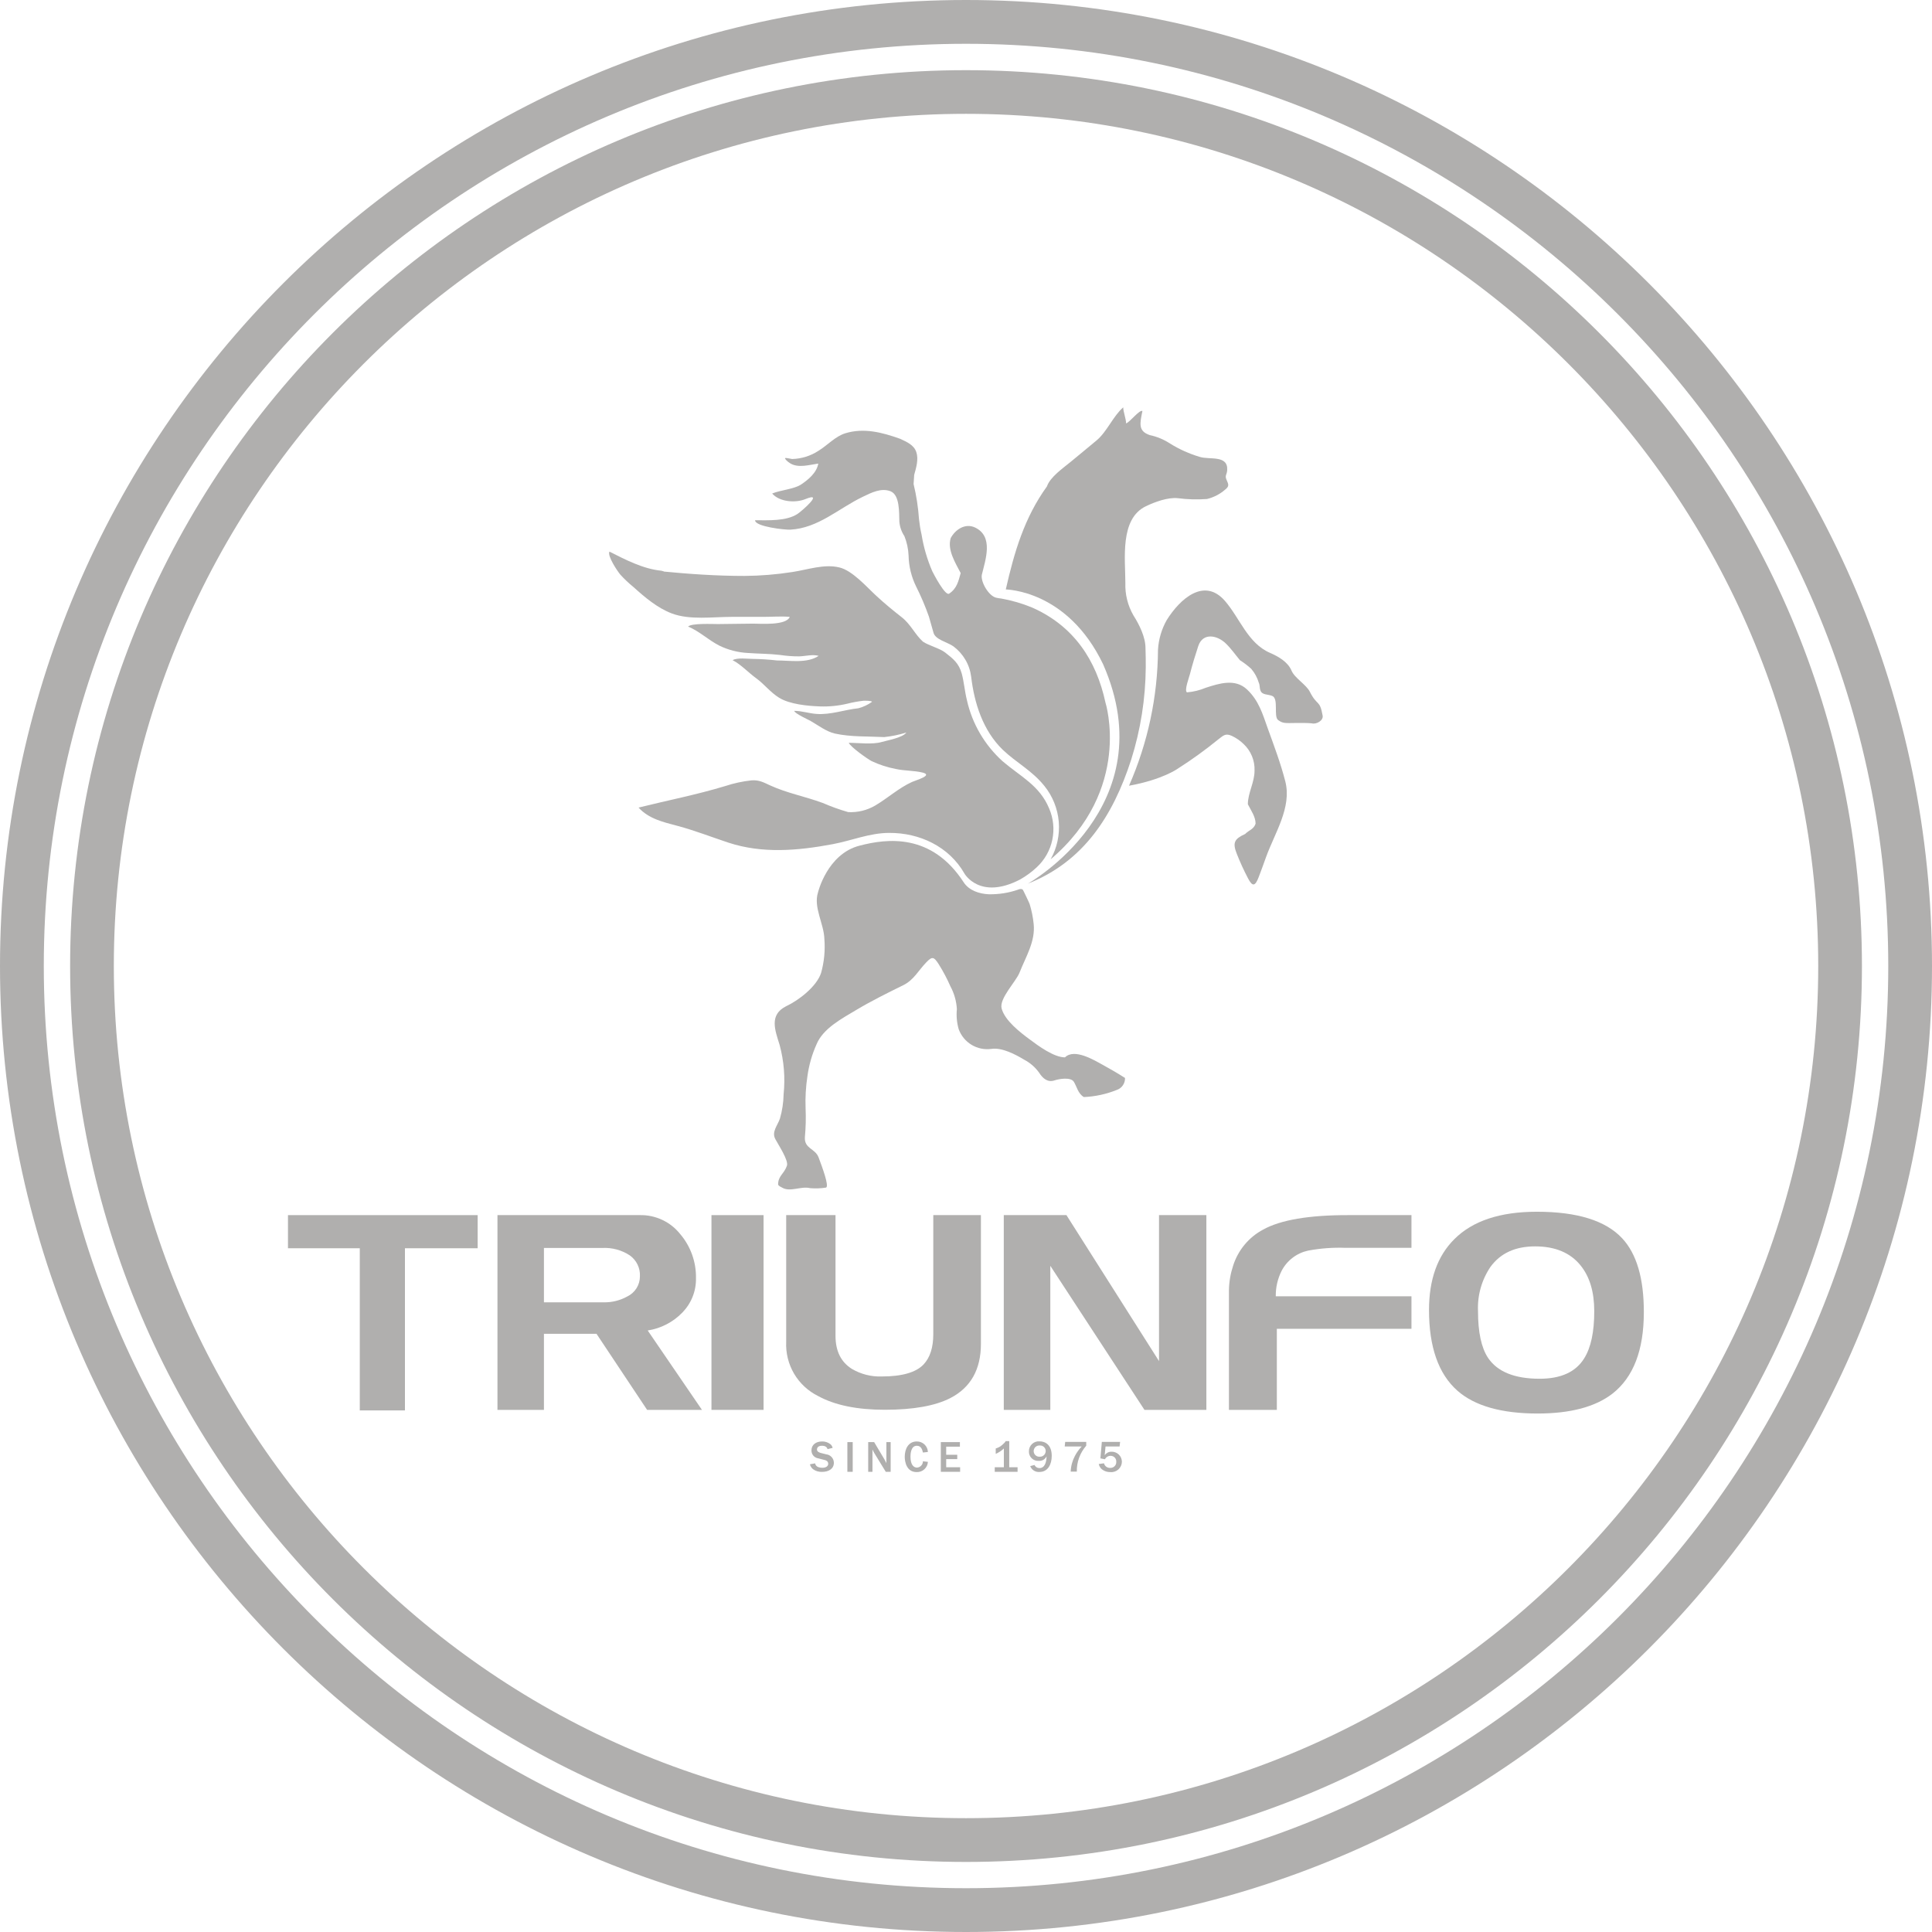 <svg width="72" height="72" viewBox="0 0 72 72" fill="none" xmlns="http://www.w3.org/2000/svg">
<g clip-path="url(#clip0)">
<path d="M36.001 72C16.151 72 0 55.85 0 36C0 16.15 16.151 0 36.001 0C55.851 0 72 16.15 72 36C72 55.85 55.851 72 36.001 72ZM36.001 1.632C17.05 1.632 1.632 17.048 1.632 36C1.632 54.952 17.05 70.368 36.001 70.368C54.952 70.368 70.37 54.95 70.37 36C70.37 17.049 54.952 1.632 36.001 1.632Z" fill="#B0AFAE"/>
<path fill-rule="evenodd" clip-rule="evenodd" d="M24.658 21.293C25.693 21.393 26.702 21.463 27.739 21.463C28.339 21.459 28.938 21.41 29.531 21.317C30.098 21.231 30.71 21.01 31.277 21.146C31.768 21.26 32.299 21.877 32.66 22.207C32.969 22.494 33.279 22.747 33.609 23.006C33.94 23.265 34.105 23.654 34.396 23.913C34.601 24.054 35.021 24.161 35.221 24.316C35.527 24.553 35.732 24.717 35.841 25.1C35.928 25.424 35.952 25.762 36.033 26.088C36.229 26.97 36.696 27.768 37.367 28.372C38.031 28.941 38.742 29.268 39.098 30.128C39.258 30.497 39.299 30.905 39.216 31.298C39.133 31.691 38.931 32.048 38.636 32.321C38.448 32.497 38.239 32.65 38.014 32.777C36.512 33.557 35.943 32.556 35.943 32.556C35.369 31.549 34.272 31.033 33.136 31.04C32.412 31.04 31.737 31.328 31.032 31.46C29.73 31.704 28.412 31.82 27.14 31.401C26.508 31.191 25.889 30.949 25.245 30.777C24.722 30.638 24.179 30.517 23.797 30.096C24.901 29.822 25.947 29.621 27.034 29.292C27.349 29.188 27.674 29.118 28.003 29.082C28.291 29.06 28.455 29.157 28.708 29.273C29.346 29.563 30.001 29.68 30.661 29.924C30.97 30.058 31.287 30.172 31.611 30.265C31.961 30.283 32.308 30.199 32.611 30.023C33.081 29.747 33.493 29.365 33.991 29.14C34.137 29.074 34.791 28.893 34.381 28.791C34.061 28.713 33.713 28.73 33.381 28.657C33.07 28.597 32.768 28.499 32.482 28.364C32.337 28.29 31.701 27.842 31.63 27.682C31.989 27.682 32.505 27.754 32.858 27.652C33.071 27.59 33.642 27.493 33.776 27.299C33.508 27.383 33.233 27.44 32.953 27.469C32.34 27.437 31.715 27.469 31.112 27.337C30.787 27.26 30.504 27.038 30.214 26.871C30.156 26.836 29.601 26.584 29.601 26.492C29.887 26.492 30.149 26.587 30.427 26.606C30.955 26.645 31.471 26.449 31.988 26.395C32.172 26.347 32.345 26.266 32.499 26.154C32.483 26.11 32.218 26.112 32.178 26.115C31.976 26.138 31.776 26.174 31.579 26.224C31.244 26.304 30.9 26.338 30.557 26.326C30.098 26.309 29.434 26.248 29.037 26.004C28.697 25.793 28.494 25.504 28.172 25.27C27.879 25.056 27.62 24.768 27.3 24.601C27.49 24.502 27.836 24.553 28.044 24.555C28.347 24.559 28.649 24.578 28.95 24.613C29.438 24.613 30.083 24.729 30.509 24.442C30.277 24.378 30.023 24.454 29.78 24.461C29.539 24.462 29.298 24.443 29.059 24.407C28.668 24.361 28.272 24.364 27.879 24.335C27.506 24.317 27.14 24.223 26.804 24.059C26.376 23.838 26.073 23.528 25.644 23.351C25.761 23.219 26.557 23.257 26.748 23.257C27.211 23.257 27.599 23.241 28.07 23.241C28.344 23.241 29.303 23.318 29.432 22.989C29.138 22.96 28.751 22.989 28.432 22.989H27.255C26.56 22.989 25.712 23.114 25.041 22.863C24.504 22.662 24.027 22.257 23.607 21.877C23.43 21.734 23.265 21.577 23.113 21.409C23.015 21.291 22.625 20.717 22.712 20.557C23.307 20.858 23.971 21.204 24.647 21.269C24.87 21.313 24.618 21.293 24.658 21.293Z" fill="#B0AFAE"/>
<path fill-rule="evenodd" clip-rule="evenodd" d="M41.11 24.756C43.445 30.06 38.304 32.932 38.304 32.932C40.38 32.113 41.477 30.408 42.156 28.311C42.507 27.197 42.69 26.038 42.699 24.87C42.699 24.63 42.699 24.39 42.689 24.149C42.689 23.741 42.455 23.272 42.239 22.933C42.028 22.566 41.924 22.147 41.939 21.724C41.939 20.834 41.724 19.339 42.702 18.867C43.033 18.707 43.527 18.526 43.895 18.566C44.255 18.613 44.619 18.623 44.981 18.596C45.234 18.535 45.468 18.413 45.663 18.242C45.816 18.119 45.786 18.056 45.711 17.884C45.636 17.712 45.722 17.704 45.734 17.521C45.77 16.946 45.075 17.143 44.712 17.027C44.324 16.912 43.953 16.746 43.608 16.532C43.377 16.38 43.12 16.272 42.849 16.215C42.414 16.067 42.477 15.792 42.575 15.317C42.464 15.259 42.115 15.726 41.966 15.779C41.966 15.608 41.859 15.344 41.859 15.181C41.484 15.505 41.256 16.085 40.871 16.409C40.547 16.682 40.22 16.946 39.897 17.215C39.624 17.441 39.135 17.775 39.016 18.128C38.175 19.29 37.795 20.587 37.483 21.966C37.49 21.974 39.778 21.974 41.11 24.756Z" fill="#B0AFAE"/>
<path fill-rule="evenodd" clip-rule="evenodd" d="M41.198 26.185C40.857 24.602 40.018 23.332 38.473 22.645C38.099 22.49 37.709 22.376 37.311 22.305C37.25 22.299 37.19 22.29 37.13 22.276C36.853 22.219 36.543 21.695 36.589 21.424C36.725 20.858 37.038 19.993 36.338 19.659C35.975 19.489 35.609 19.724 35.43 20.053C35.297 20.49 35.6 20.967 35.802 21.358C35.716 21.659 35.664 21.93 35.371 22.124C35.226 22.219 34.797 21.397 34.744 21.289C34.555 20.853 34.421 20.395 34.345 19.927C34.301 19.735 34.269 19.54 34.248 19.344C34.218 18.904 34.151 18.468 34.047 18.039L34.069 17.698C34.144 17.428 34.239 17.118 34.148 16.847C34.056 16.576 33.791 16.47 33.546 16.353C32.882 16.116 32.194 15.934 31.502 16.147C31.126 16.263 30.836 16.596 30.5 16.801C30.209 16.992 29.869 17.097 29.521 17.106C29.495 17.106 29.264 17.049 29.257 17.075C29.25 17.101 29.32 17.186 29.444 17.264C29.753 17.457 30.172 17.319 30.495 17.276C30.436 17.617 30.126 17.872 29.862 18.051C29.598 18.23 29.093 18.261 28.776 18.392C29.047 18.704 29.638 18.755 30.02 18.598C30.729 18.308 29.88 19.048 29.72 19.153C29.303 19.427 28.623 19.388 28.139 19.388C28.139 19.63 29.257 19.748 29.446 19.739C30.494 19.685 31.247 18.949 32.156 18.513C32.473 18.361 32.837 18.172 33.187 18.308C33.536 18.445 33.504 19.104 33.516 19.419C33.516 19.419 33.516 19.429 33.516 19.434C33.531 19.63 33.596 19.818 33.705 19.981C33.797 20.211 33.849 20.454 33.86 20.702C33.868 21.103 33.964 21.497 34.141 21.857C34.324 22.22 34.483 22.595 34.618 22.979L34.788 23.577C34.853 23.839 35.316 23.933 35.531 24.088C35.712 24.223 35.864 24.393 35.978 24.588C36.092 24.782 36.165 24.998 36.193 25.223C36.309 26.207 36.633 27.231 37.376 27.948C37.873 28.422 38.457 28.713 38.921 29.29C39.228 29.67 39.415 30.134 39.457 30.622C39.498 31.109 39.393 31.598 39.154 32.024C42.222 29.416 41.198 26.185 41.198 26.185Z" fill="#B0AFAE"/>
<path fill-rule="evenodd" clip-rule="evenodd" d="M30.785 44.258C30.908 44.207 30.644 43.504 30.507 43.134C30.38 42.793 29.967 42.815 29.996 42.376C30.029 42.019 30.038 41.66 30.022 41.301C30.007 40.902 30.03 40.503 30.09 40.109C30.146 39.697 30.261 39.295 30.431 38.916C30.674 38.325 31.378 37.957 31.916 37.635C32.454 37.313 33.066 37.008 33.655 36.719C34.057 36.521 34.214 36.182 34.517 35.867C34.74 35.632 34.803 35.654 34.979 35.927C35.145 36.191 35.292 36.467 35.417 36.753C35.559 37.016 35.642 37.306 35.66 37.605C35.635 37.857 35.658 38.112 35.728 38.356C35.817 38.598 35.985 38.803 36.206 38.937C36.426 39.07 36.686 39.124 36.941 39.09C37.342 39.027 37.846 39.298 38.178 39.497C38.395 39.612 38.582 39.776 38.725 39.976C38.863 40.194 39.048 40.347 39.295 40.264C39.476 40.204 39.907 40.133 40.019 40.315C40.132 40.497 40.171 40.751 40.391 40.884C40.813 40.866 41.229 40.776 41.621 40.618C41.713 40.587 41.792 40.526 41.847 40.446C41.902 40.365 41.93 40.269 41.926 40.172C41.656 40 41.38 39.838 41.098 39.685C40.786 39.514 40.04 39.056 39.689 39.405C39.277 39.405 38.697 38.978 38.379 38.739C38.026 38.48 37.447 38.034 37.328 37.584C37.229 37.215 37.861 36.584 37.994 36.249C38.229 35.653 38.59 35.085 38.522 34.436C38.497 34.184 38.447 33.934 38.372 33.692C38.358 33.644 38.122 33.154 38.117 33.157C38.054 33.097 37.934 33.157 37.934 33.157C37.587 33.276 37.221 33.333 36.854 33.327C36.505 33.314 36.11 33.188 35.912 32.878C34.72 31.047 33.068 31.244 32.035 31.515C30.824 31.823 30.482 33.266 30.482 33.266C30.311 33.818 30.705 34.423 30.722 34.99C30.756 35.417 30.715 35.848 30.599 36.261C30.429 36.772 29.761 37.283 29.293 37.501C28.656 37.823 28.884 38.393 29.053 38.937C29.216 39.536 29.267 40.16 29.203 40.778C29.197 41.086 29.152 41.391 29.066 41.686C28.978 41.947 28.746 42.18 28.896 42.454C28.998 42.65 29.395 43.243 29.327 43.442C29.221 43.749 28.998 43.819 28.998 44.142C29.012 44.199 29.109 44.238 29.155 44.263C29.451 44.434 29.855 44.195 30.192 44.279C30.39 44.296 30.589 44.289 30.785 44.258Z" fill="#B0AFAE"/>
<path fill-rule="evenodd" clip-rule="evenodd" d="M48.889 26.957C49.06 27.003 49.324 26.851 49.291 26.669C49.184 26.061 49.09 26.328 48.813 25.778C48.678 25.512 48.244 25.267 48.131 24.991C47.992 24.666 47.647 24.468 47.329 24.33C46.496 23.969 46.206 23.03 45.646 22.39C44.873 21.507 43.973 22.322 43.484 23.102C43.29 23.443 43.177 23.824 43.155 24.216C43.144 25.96 42.777 27.684 42.075 29.282C43.328 29.055 43.893 28.645 43.893 28.645C44.417 28.311 44.922 27.946 45.404 27.553C45.598 27.405 45.671 27.319 45.905 27.423C46.069 27.5 46.218 27.603 46.348 27.73C46.482 27.856 46.588 28.01 46.658 28.181C46.728 28.352 46.76 28.535 46.753 28.72C46.753 29.161 46.504 29.551 46.504 29.973C46.62 30.202 46.792 30.435 46.792 30.697C46.719 30.909 46.552 30.931 46.401 31.081C46.009 31.261 45.922 31.396 46.092 31.82C46.215 32.132 46.355 32.438 46.511 32.735C46.682 33.065 46.78 33.019 46.908 32.687C47.002 32.443 47.09 32.196 47.179 31.949C47.503 31.047 48.148 30.093 47.9 29.122C47.729 28.456 47.486 27.808 47.252 27.163C47.055 26.609 46.912 26.105 46.469 25.691C46.026 25.277 45.431 25.471 44.935 25.631C44.713 25.724 44.477 25.782 44.237 25.802C44.123 25.745 44.316 25.243 44.346 25.12C44.436 24.768 44.542 24.422 44.656 24.076C44.827 23.565 45.363 23.667 45.688 23.986C45.883 24.175 46.038 24.4 46.211 24.606C46.361 24.7 46.502 24.808 46.632 24.928C46.759 25.077 46.854 25.251 46.91 25.439C46.961 25.553 46.929 25.609 46.975 25.737C47.038 25.907 47.252 25.868 47.414 25.936C47.661 26.04 47.452 26.704 47.634 26.836C47.816 26.967 47.891 26.948 48.327 26.943C48.763 26.938 48.889 26.957 48.889 26.957Z" fill="#B0AFAE"/>
<path d="M17.801 46.519H15.091V52.562H13.408V46.519H10.732V45.284H17.801V46.519Z" fill="#B0AFAE"/>
<path d="M26.16 52.542H24.116L22.23 49.707H20.271V52.542H18.539V45.284H23.848C24.135 45.278 24.418 45.339 24.677 45.46C24.937 45.581 25.165 45.761 25.344 45.984C25.737 46.443 25.948 47.03 25.937 47.634C25.942 47.872 25.899 48.108 25.811 48.328C25.723 48.549 25.592 48.749 25.426 48.919C25.08 49.274 24.628 49.508 24.138 49.583L26.16 52.542ZM23.848 47.563C23.856 47.411 23.825 47.261 23.758 47.124C23.692 46.988 23.592 46.87 23.468 46.783C23.166 46.585 22.808 46.489 22.446 46.508H20.271V48.534H22.503C22.807 48.539 23.108 48.465 23.375 48.317C23.517 48.249 23.637 48.142 23.721 48.009C23.805 47.875 23.849 47.721 23.848 47.563Z" fill="#B0AFAE"/>
<path d="M28.456 52.542H26.514V45.284H28.456V52.542Z" fill="#B0AFAE"/>
<path d="M36.556 50.081C36.556 51.037 36.175 51.711 35.413 52.104C34.845 52.394 34.032 52.538 32.972 52.538C31.941 52.538 31.114 52.368 30.492 52.028C30.118 51.843 29.805 51.553 29.593 51.194C29.382 50.834 29.279 50.421 29.299 50.004V45.284H31.137V49.782C31.137 50.35 31.341 50.761 31.749 51.016C32.085 51.213 32.47 51.311 32.86 51.297C33.614 51.297 34.136 51.147 34.418 50.85C34.66 50.593 34.781 50.218 34.781 49.721V45.284H36.556V50.081Z" fill="#B0AFAE"/>
<path d="M44.958 52.542H42.651L39.142 47.173V52.542H37.408V45.284H39.743L43.193 50.724V45.284H44.958V52.542Z" fill="#B0AFAE"/>
<path d="M52.601 49.52H47.584V52.542H45.799V48.082C45.804 47.772 45.857 47.465 45.954 47.171C46.137 46.592 46.539 46.107 47.075 45.822C47.726 45.462 48.782 45.282 50.243 45.284H52.601V46.503H50.14C49.673 46.486 49.207 46.521 48.748 46.607C48.538 46.653 48.341 46.743 48.171 46.874C48 47.004 47.861 47.17 47.762 47.36C47.614 47.655 47.539 47.981 47.544 48.31H52.601V49.52Z" fill="#B0AFAE"/>
<path d="M61.261 48.902C61.261 50.317 60.871 51.329 60.089 51.939C59.452 52.431 58.525 52.677 57.306 52.678C55.955 52.678 54.957 52.394 54.313 51.827C53.608 51.203 53.255 50.201 53.255 48.822C53.255 47.686 53.57 46.805 54.199 46.18C54.88 45.498 55.905 45.158 57.274 45.158C58.776 45.158 59.836 45.487 60.452 46.146C60.993 46.725 61.263 47.643 61.261 48.902ZM59.413 48.861C59.413 48.145 59.243 47.578 58.902 47.157C58.522 46.687 57.957 46.449 57.211 46.449C56.465 46.449 55.921 46.703 55.548 47.209C55.218 47.696 55.054 48.276 55.081 48.864C55.081 49.648 55.206 50.227 55.454 50.602C55.802 51.121 56.442 51.381 57.376 51.382C58.171 51.382 58.724 51.129 59.037 50.624C59.289 50.224 59.414 49.636 59.413 48.861Z" fill="#B0AFAE"/>
<path d="M30.376 54.535C30.382 54.569 30.397 54.6 30.42 54.625C30.443 54.651 30.473 54.669 30.506 54.678C30.55 54.692 30.597 54.7 30.643 54.7C30.828 54.7 30.865 54.603 30.865 54.554C30.865 54.448 30.778 54.422 30.729 54.409L30.48 54.346C30.412 54.333 30.35 54.296 30.306 54.242C30.262 54.187 30.239 54.119 30.241 54.05C30.241 53.84 30.412 53.719 30.633 53.719C30.743 53.715 30.85 53.749 30.938 53.814C30.985 53.85 31.017 53.9 31.03 53.958L30.841 54.005C30.828 53.968 30.795 53.879 30.637 53.879C30.478 53.879 30.446 53.961 30.446 54.019C30.446 54.104 30.543 54.136 30.599 54.15L30.788 54.198C30.867 54.206 30.939 54.242 30.992 54.3C31.046 54.358 31.075 54.434 31.076 54.513C31.076 54.733 30.887 54.853 30.637 54.853C30.515 54.858 30.395 54.822 30.296 54.75C30.24 54.703 30.201 54.64 30.184 54.569L30.376 54.535Z" fill="#B0AFAE"/>
<path d="M31.579 54.85V53.743H31.778V54.85H31.579Z" fill="#B0AFAE"/>
<path d="M33.192 54.85H33.01L32.577 54.143C32.563 54.124 32.524 54.039 32.514 54.019V54.85H32.355V53.743H32.577L32.965 54.395C32.965 54.395 32.994 54.451 33.033 54.525V53.743H33.192V54.85Z" fill="#B0AFAE"/>
<path d="M34.58 54.479C34.575 54.585 34.527 54.684 34.448 54.756C34.37 54.827 34.266 54.865 34.159 54.86C33.786 54.86 33.717 54.479 33.717 54.29C33.717 54.002 33.849 53.719 34.166 53.719C34.273 53.717 34.376 53.757 34.453 53.83C34.531 53.904 34.576 54.004 34.58 54.111L34.395 54.131C34.374 54.043 34.337 53.879 34.168 53.879C33.945 53.879 33.931 54.184 33.931 54.283C33.931 54.601 34.057 54.693 34.175 54.693C34.234 54.689 34.29 54.663 34.331 54.619C34.372 54.576 34.395 54.518 34.395 54.458L34.58 54.479Z" fill="#B0AFAE"/>
<path d="M35.062 54.85V53.743H35.773V53.913H35.262V54.215H35.674V54.377H35.262V54.68H35.781V54.85H35.062Z" fill="#B0AFAE"/>
<path d="M37.611 54.68H37.922V54.85H37.071V54.68H37.411V53.981C37.323 54.065 37.22 54.132 37.108 54.181V53.981C37.215 53.95 37.312 53.891 37.389 53.811C37.425 53.782 37.455 53.746 37.48 53.707H37.612L37.611 54.68Z" fill="#B0AFAE"/>
<path d="M38.551 54.595C38.568 54.63 38.595 54.66 38.628 54.68C38.661 54.701 38.699 54.711 38.738 54.711C38.934 54.711 38.999 54.495 39.002 54.272C38.977 54.326 38.936 54.372 38.884 54.403C38.831 54.433 38.771 54.447 38.711 54.442C38.663 54.446 38.615 54.439 38.569 54.422C38.524 54.406 38.482 54.38 38.448 54.346C38.413 54.313 38.386 54.272 38.368 54.227C38.35 54.182 38.343 54.134 38.345 54.086C38.344 54.035 38.354 53.984 38.374 53.937C38.394 53.89 38.424 53.848 38.461 53.813C38.499 53.778 38.543 53.751 38.591 53.734C38.639 53.717 38.691 53.711 38.742 53.715C38.968 53.715 39.195 53.858 39.195 54.255C39.195 54.566 39.059 54.856 38.733 54.856C38.661 54.861 38.588 54.842 38.527 54.803C38.466 54.764 38.419 54.706 38.393 54.638L38.551 54.595ZM38.75 53.87C38.721 53.867 38.692 53.87 38.664 53.88C38.637 53.889 38.612 53.904 38.59 53.923C38.569 53.943 38.551 53.967 38.54 53.994C38.528 54.02 38.522 54.049 38.522 54.078C38.522 54.107 38.528 54.136 38.54 54.163C38.551 54.189 38.569 54.213 38.59 54.233C38.612 54.252 38.637 54.267 38.664 54.277C38.692 54.286 38.721 54.289 38.75 54.287C38.78 54.288 38.809 54.283 38.836 54.273C38.864 54.262 38.888 54.245 38.909 54.225C38.93 54.204 38.946 54.179 38.956 54.151C38.967 54.124 38.971 54.095 38.97 54.065C38.969 54.038 38.962 54.011 38.95 53.986C38.938 53.962 38.922 53.94 38.901 53.921C38.881 53.903 38.857 53.889 38.831 53.88C38.805 53.871 38.778 53.868 38.75 53.87Z" fill="#B0AFAE"/>
<path d="M40.481 53.736V53.877C40.247 54.144 40.122 54.489 40.13 54.843H39.902C39.909 54.64 39.962 54.441 40.057 54.261C40.125 54.131 40.211 54.012 40.312 53.906H39.679L39.696 53.736H40.481Z" fill="#B0AFAE"/>
<path d="M41.062 53.736H41.743L41.724 53.906H41.2L41.169 54.228C41.199 54.188 41.238 54.155 41.283 54.132C41.328 54.11 41.378 54.099 41.428 54.101C41.478 54.1 41.527 54.109 41.573 54.128C41.62 54.146 41.662 54.174 41.697 54.209C41.733 54.243 41.761 54.285 41.78 54.331C41.799 54.377 41.809 54.426 41.81 54.475C41.809 54.53 41.797 54.583 41.774 54.633C41.751 54.682 41.718 54.727 41.678 54.763C41.637 54.799 41.589 54.826 41.538 54.843C41.486 54.86 41.431 54.866 41.377 54.86C41.251 54.863 41.129 54.817 41.036 54.731C40.992 54.683 40.961 54.624 40.948 54.56L41.142 54.533C41.155 54.584 41.185 54.629 41.227 54.66C41.27 54.691 41.321 54.706 41.374 54.704C41.404 54.705 41.434 54.701 41.462 54.69C41.491 54.679 41.516 54.663 41.538 54.641C41.559 54.62 41.576 54.594 41.587 54.566C41.597 54.538 41.602 54.507 41.6 54.477C41.602 54.449 41.598 54.42 41.589 54.394C41.579 54.367 41.564 54.342 41.545 54.321C41.526 54.3 41.502 54.284 41.477 54.272C41.45 54.261 41.422 54.254 41.394 54.254C41.35 54.252 41.306 54.264 41.267 54.287C41.229 54.31 41.199 54.343 41.179 54.383L41.009 54.349L41.062 53.736Z" fill="#B0AFAE"/>
<path d="M36.001 69.389C17.59 69.389 2.613 54.41 2.613 36.002C2.613 17.593 17.593 2.615 36.001 2.615C54.408 2.615 69.389 17.595 69.389 36.002C69.389 54.409 54.412 69.389 36.001 69.389ZM36.001 4.242C18.489 4.242 4.242 18.489 4.242 36C4.242 53.511 18.489 67.758 36.001 67.758C53.512 67.758 67.76 53.511 67.76 36C67.76 18.489 53.512 4.242 36.001 4.242Z" fill="#B0AFAE"/>
</g>
<defs>
<clipPath id="clip0">
<rect width="72" height="72" fill="white"/>
</clipPath>
</defs>
</svg>
